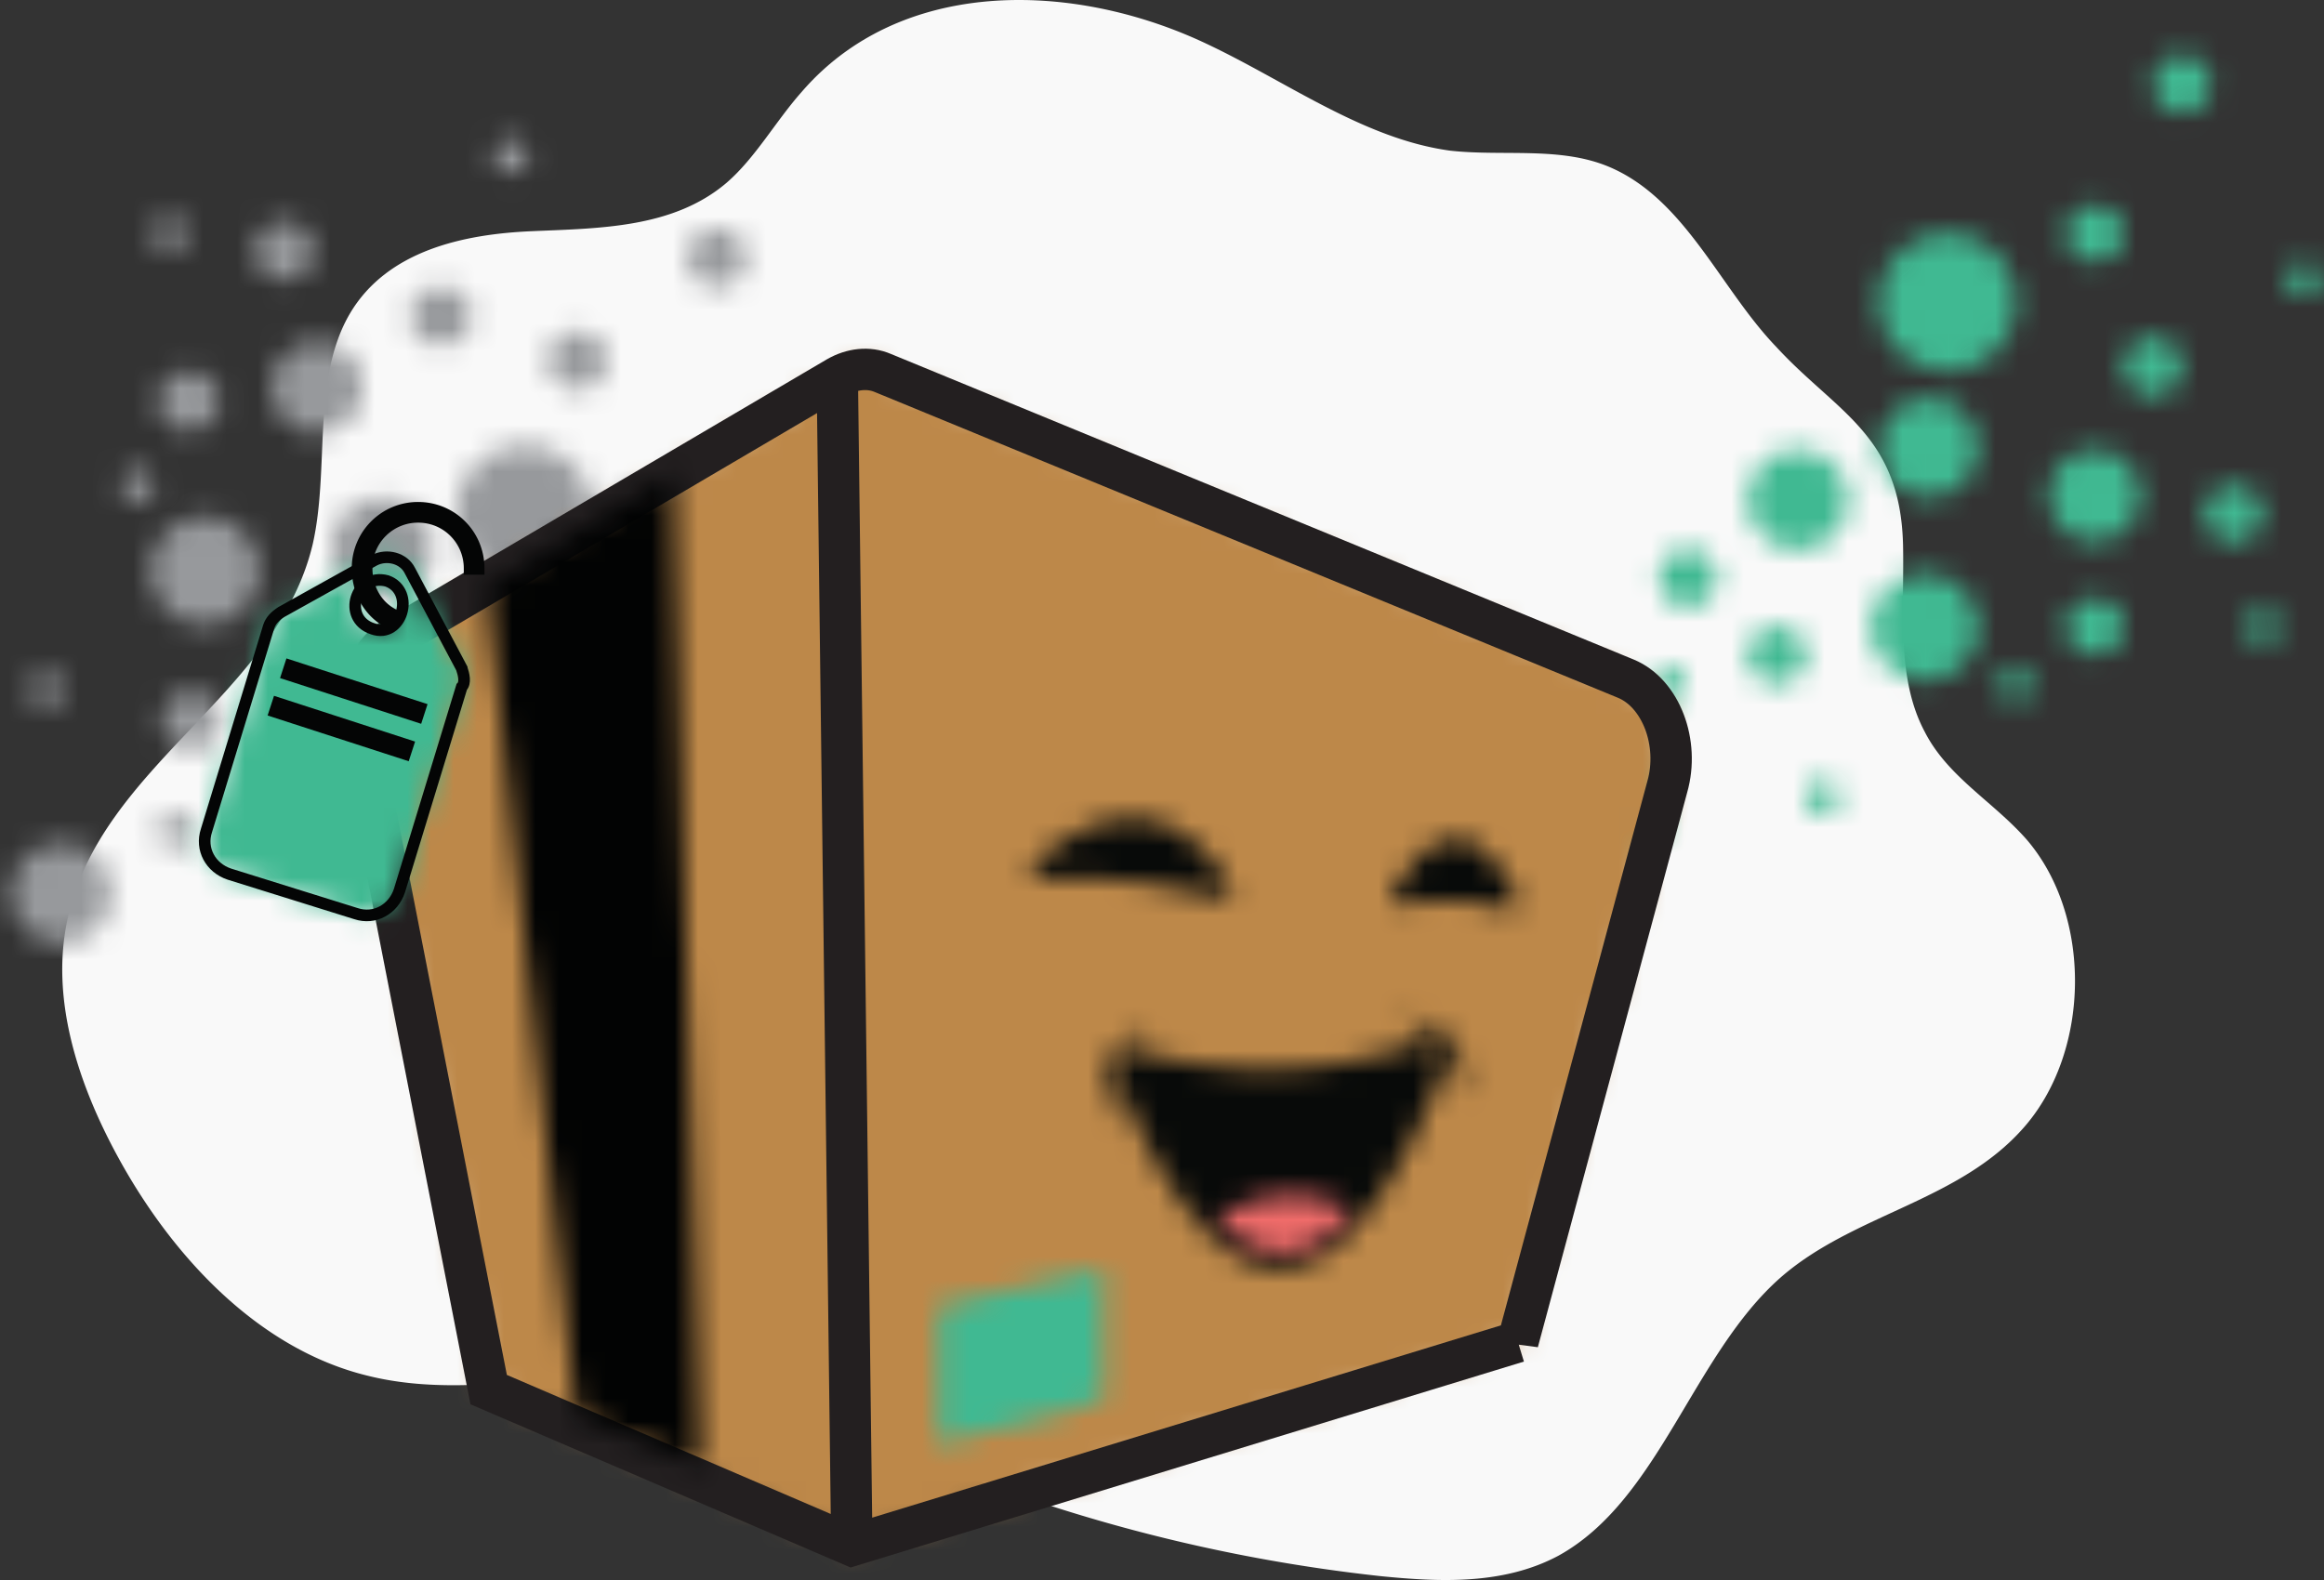 <svg xmlns="http://www.w3.org/2000/svg" xmlns:xlink="http://www.w3.org/1999/xlink" width="100" height="68" viewBox="0 0 100 68">
    <rect x="0" y="0" width="100" height="68" fill="#333333" stroke="none"/>
    <defs>
        <path id="a" d="M.492 3.17a2.95 2.95 0 0 0 2.946 2.954A2.95 2.95 0 0 0 6.385 3.17 2.95 2.95 0 0 0 3.438.217 2.95 2.95 0 0 0 .492 3.17z"/>
        <path id="c" d="M.223 2.724c0 1.185.96 2.146 2.144 2.146 1.183 0 2.143-.96 2.143-2.146 0-1.187-.96-2.149-2.143-2.149A2.147 2.147 0 0 0 .223 2.724z"/>
        <path id="e" d="M.492 2.275c0 1.187.959 2.148 2.143 2.148 1.183 0 2.143-.961 2.143-2.148 0-1.186-.96-2.147-2.143-2.147-1.184 0-2.143.96-2.143 2.147z"/>
        <path id="g" d="M.581 2.365c0 1.186.96 2.148 2.143 2.148a2.146 2.146 0 0 0 2.143-2.148 2.144 2.144 0 0 0-4.286 0z"/>
        <path id="i" d="M.313 1.47a1.25 1.25 0 0 0 2.5 0A1.25 1.25 0 0 0 1.563.217c-.69 0-1.25.56-1.25 1.253z"/>
        <path id="k" d="M.581.844a.715.715 0 0 0 1.429 0 .715.715 0 0 0-1.429 0z"/>
        <path id="m" d="M.313.844a.715.715 0 0 0 1.429 0 .715.715 0 0 0-1.429 0z"/>
        <path id="o" d="M.224 1.023a.715.715 0 0 0 1.429 0 .715.715 0 0 0-1.429 0z"/>
        <path id="q" d="M.046 1.202c0 .394.32.715.714.715a.715.715 0 1 0 0-1.43.714.714 0 0 0-.714.715z"/>
        <path id="s" d="M.223 1.291a.715.715 0 0 0 1.43 0A.715.715 0 0 0 .94.575a.717.717 0 0 0-.717.716z"/>
        <path id="u" d="M.492 1.917a1.251 1.251 0 0 0 2.5 0 1.251 1.251 0 0 0-2.5 0z"/>
        <path id="w" d="M.67 2.544c0 1.087.88 1.968 1.965 1.968a1.966 1.966 0 0 0 1.963-1.968A1.966 1.966 0 0 0 2.635.575 1.967 1.967 0 0 0 .67 2.544z"/>
        <path id="y" d="M.223 1.38a1.251 1.251 0 0 0 2.5 0h.001c0-.691-.56-1.252-1.25-1.252S.224.688.224 1.38z"/>
        <path id="A" d="M.492 2.007a1.251 1.251 0 0 0 2.5 0 1.251 1.251 0 0 0-2.5 0z"/>
        <path id="C" d="M.67 1.828c0 .692.56 1.253 1.25 1.253s1.252-.56 1.252-1.253c0-.69-.562-1.253-1.252-1.253S.67 1.137.67 1.828z"/>
        <path id="E" d="M.85 1.649a1.251 1.251 0 0 0 2.5 0C3.35.957 2.79.396 2.1.396 1.408.396.85.957.85 1.65z"/>
        <path id="G" d="M.224 1.56a1.251 1.251 0 0 0 2.5 0 1.25 1.25 0 0 0-2.5 0z"/>
        <path id="I" d="M.135 2.812A2.324 2.324 0 0 0 2.456 5.14a2.325 2.325 0 0 0 2.322-2.327 2.322 2.322 0 0 0-4.643 0z"/>
        <path id="K" d="M3.528.412A2.951 2.951 0 0 0 .904 3.655 2.949 2.949 0 0 0 4.14 6.284 2.95 2.95 0 0 0 6.764 3.04 2.948 2.948 0 0 0 3.838.395c-.103 0-.207.005-.31.017z"/>
        <path id="M" d="M2.095.453A2.145 2.145 0 0 0 .187 2.81 2.144 2.144 0 0 0 2.54 4.723a2.145 2.145 0 0 0 1.907-2.36A2.143 2.143 0 0 0 2.321.44c-.075 0-.15.004-.226.013z"/>
        <path id="O" d="M1.943.875a2.147 2.147 0 0 0-1.908 2.36A2.145 2.145 0 0 0 2.39 5.146a2.147 2.147 0 0 0 1.907-2.36A2.146 2.146 0 0 0 2.167.863c-.073 0-.148.004-.224.012z"/>
        <path id="Q" d="M2.43.518a2.145 2.145 0 0 0-1.908 2.36A2.143 2.143 0 0 0 2.876 4.79a2.145 2.145 0 0 0 1.907-2.36A2.144 2.144 0 0 0 2.654.505c-.074 0-.149.004-.225.012z"/>
        <path id="S" d="M1.946.732c-.042 0-.086.003-.13.006A1.254 1.254 0 0 0 .703 2.115 1.249 1.249 0 0 0 2.076 3.23 1.253 1.253 0 1 0 1.948.732h-.002z"/>
        <path id="U" d="M1.167.17a.715.715 0 0 0-.636.786.715.715 0 0 0 .784.638.715.715 0 1 0-.073-1.428l-.075.003z"/>
        <path id="W" d="M1.4.519a.717.717 0 0 0-.637.787.715.715 0 0 0 1.42-.15.714.714 0 0 0-.709-.642A.717.717 0 0 0 1.4.52z"/>
        <path id="Y" d="M.992.405a.718.718 0 0 0-.636.788.715.715 0 0 0 1.422-.15.716.716 0 0 0-.71-.641c-.024 0-.05 0-.076.003z"/>
        <path id="aa" d="M1.04.35a.716.716 0 0 0-.636.787.715.715 0 0 0 1.42-.15h.001a.714.714 0 0 0-.709-.64c-.025 0-.05.002-.076.004z"/>
        <path id="ac" d="M1.35.649a.714.714 0 0 0-.635.786.714.714 0 0 0 .784.637.715.715 0 1 0-.073-1.428.717.717 0 0 0-.075.005z"/>
        <path id="ae" d="M1.821.81A1.252 1.252 0 0 0 .577 2.192a1.25 1.25 0 0 0 1.374 1.116A1.252 1.252 0 1 0 1.823.81h-.002z"/>
        <path id="ag" d="M2.062.402A1.967 1.967 0 0 0 .105 2.576a1.964 1.964 0 0 0 2.158 1.75 1.966 1.966 0 0 0 1.749-2.16A1.965 1.965 0 0 0 2.062.401z"/>
        <path id="ai" d="M1.87.246A1.252 1.252 0 0 0 .759 1.623a1.25 1.25 0 0 0 1.373 1.115 1.25 1.25 0 0 0 1.112-1.376A1.249 1.249 0 0 0 2.003.239c-.044 0-.089.003-.132.007z"/>
        <path id="ak" d="M1.641.837A1.252 1.252 0 0 0 .396 2.221 1.25 1.25 0 0 0 1.77 3.337 1.253 1.253 0 0 0 2.883 1.96 1.252 1.252 0 0 0 1.642.837z"/>
        <path id="am" d="M1.262.015A1.252 1.252 0 0 0 .15 1.391a1.25 1.25 0 0 0 2.487-.261A1.252 1.252 0 0 0 1.393.008a1.07 1.07 0 0 0-.13.007z"/>
        <path id="ao" d="M1.986.15A1.25 1.25 0 0 0 .872 1.525 1.25 1.25 0 0 0 2.246 2.64 1.252 1.252 0 1 0 2.118.142c-.044 0-.089.003-.132.007z"/>
        <path id="aq" d="M1.397.615A1.251 1.251 0 0 0 .286 1.99a1.25 1.25 0 0 0 1.373 1.116A1.251 1.251 0 0 0 2.77 1.73 1.25 1.25 0 0 0 1.53.608a1.11 1.11 0 0 0-.132.007z"/>
        <path id="as" d="M2.342.783A2.325 2.325 0 0 0 .275 3.338a2.322 2.322 0 0 0 2.55 2.072 2.326 2.326 0 0 0 2.067-2.556A2.323 2.323 0 0 0 2.587.77c-.08 0-.163.005-.245.014z"/>
        <path id="au" d="M20.85 1.023L1.83 12.207c-1.25.716-1.875 2.505-1.518 4.116L5.85 44.596l15.625 6.71 28.66-8.767 6.43-23.89c.535-1.879-.268-4.026-1.786-4.653L22.813.844a1.968 1.968 0 0 0-.77-.157c-.405 0-.815.12-1.194.336z"/>
        <path id="aw" d="M14.046.08a.734.734 0 0 0-.25.048C11.563.934 7.367 2.007 1.83.575 1.206.396.67 1.291.938 2.096 2.813 6.75 8.35 17.217 14.688 1.56c.314-.706-.06-1.48-.638-1.48h-.004z"/>
        <path id="ay" d="M.67 2.365c-.267.268 0 .537.447.537 3.571-.09 6.16.447 7.5.805.357.09.804-.178.625-.447C7.863 1.034 6.354.306 4.966.306c-1.848 0-3.48 1.292-4.295 2.059z"/>
        <path id="aA" d="M.046 2.724c-.09.178.088.536.357.446 2.143-.446 3.838-.09 4.732.179.268 0 .535-.268.357-.447C4.54.96 3.618.3 2.799.3 1.543.3.532 1.857.046 2.724z"/>
        <path id="aC" d="M.583 1.468c.026.008.324.372.814.736 1.043.772 2.956 1.544 4.988-1.092 0 0-1.082-.699-2.633-.699C2.82.413 1.72.665.583 1.468z"/>
        <path id="aE" d="M.403 5.496L4.25 41.242l5.358 2.237L8.439.666z"/>
        <path id="aG" d="M.224 4.423C.85.934 2.366.486 2.366.486-.669 1.023.224 4.423.224 4.423z"/>
        <path id="aI" d="M3.081 4.333C3.974 1.381.581.754.492.754c2.856 1.97 2.59 3.58 2.59 3.58z"/>
        <path id="aK" d="M.224 1.65v5.904l7.054-1.878V.04z"/>
        <path id="aM" d="M8.081.844L4.063 3.08c-.268.179-.445.357-.535.626L.849 12.475c-.269.806.179 1.612.982 1.88l5.447 1.7c.803.268 1.607-.18 1.875-.985l2.677-8.767c.18-.18.09-.538 0-.807L9.6 1.291c-.186-.371-.583-.57-.988-.57-.183 0-.366.04-.53.123zm-.089 2.952c-1.34-.447-.714-2.415.624-2.058 1.13.405.73 2.122-.28 2.122a1.01 1.01 0 0 1-.344-.064z"/>
    </defs>
    <g fill="none" fill-rule="evenodd">
        <path fill="#F9F9F9" d="M34.487 3.965C33.37 5.225 32.5 6.8 31.26 7.87c-2.295 1.953-5.46 1.953-8.376 2.08-2.915.125-6.203.818-7.817 3.527-1.675 2.834-.868 6.676-1.613 9.952-1.55 6.488-9.12 9.51-10.547 16.124-.745 3.402.434 6.992 2.047 10.016 2.42 4.536 6.205 8.504 10.858 9.637 2.522.632 5.102.404 7.687.175 2.056-.181 4.114-.363 6.148-.112 3.288.441 6.39 1.952 9.493 3.275a71.495 71.495 0 0 0 20.288 5.292c2.543.252 5.273.378 7.631-.882 4.343-2.394 5.77-8.63 9.554-11.968 3.165-2.771 7.756-3.276 10.548-6.55 2.791-3.276 2.853-9.009.062-12.283-1.428-1.638-3.413-2.709-4.405-4.662-1.242-2.33-.87-5.29-.932-8.062-.123-4.724-2.853-5.67-5.459-8.504-2.42-2.52-3.909-6.362-7.196-7.747-2.11-.882-4.53-.441-6.826-.693-3.722-.504-7.01-2.961-10.485-4.599C49.425.703 46.598 0 43.848 0c-3.54 0-6.951 1.165-9.361 3.965z"/>
        <g transform="translate(80.357 9.842)">
            <mask id="b" fill="#fff">
                <use xlink:href="#a"/>
            </mask>
            <path fill="#40B992" d="M-8.437 15.07h23.75v-23.8h-23.75z" mask="url(#b)"/>
        </g>
        <g transform="translate(75 18.79)">
            <mask id="d" fill="#fff">
                <use xlink:href="#c"/>
            </mask>
            <path fill="#40B992" d="M-8.704 13.817h22.142v-22.19H-8.704z" mask="url(#d)"/>
        </g>
        <g transform="translate(80.357 17)">
            <mask id="f" fill="#fff">
                <use xlink:href="#e"/>
            </mask>
            <path fill="#40B992" d="M-8.437 13.37h22.143V-8.82H-8.437z" mask="url(#f)"/>
        </g>
        <g transform="translate(66.964 32.21)">
            <mask id="h" fill="#fff">
                <use xlink:href="#g"/>
            </mask>
            <path fill="#40B992" d="M-8.347 13.46h22.143V-8.73H-8.347z" mask="url(#h)"/>
        </g>
        <g transform="translate(91.071 14.316)">
            <mask id="j" fill="#fff">
                <use xlink:href="#i"/>
            </mask>
            <path fill="#40B992" d="M-8.615 11.67h20.357v-20.4H-8.615z" mask="url(#j)"/>
        </g>
        <g transform="translate(70.536 28.632)">
            <mask id="l" fill="#fff">
                <use xlink:href="#k"/>
            </mask>
            <path fill="#40B992" d="M-8.347 10.507h19.285V-8.82H-8.347z" mask="url(#l)"/>
        </g>
        <g transform="translate(85.714 28.632)">
            <mask id="n" fill="#fff">
                <use xlink:href="#m"/>
            </mask>
            <path fill="#40B992" d="M-8.615 10.507H10.67V-8.82H-8.615z" mask="url(#n)"/>
        </g>
        <g transform="translate(96.429 25.947)">
            <mask id="p" fill="#fff">
                <use xlink:href="#o"/>
            </mask>
            <path fill="#40B992" d="M-8.704 10.686H10.58V-8.64H-8.704z" mask="url(#p)"/>
        </g>
        <g transform="translate(77.679 33.105)">
            <mask id="r" fill="#fff">
                <use xlink:href="#q"/>
            </mask>
            <path fill="#40B992" d="M-8.883 10.865h19.286V-8.462H-8.883z" mask="url(#r)"/>
        </g>
        <g transform="translate(98.214 10.737)">
            <mask id="t" fill="#fff">
                <use xlink:href="#s"/>
            </mask>
            <path fill="#40B992" d="M-8.704 10.954H10.58V-8.372H-8.704z" mask="url(#t)"/>
        </g>
        <g transform="translate(88.393 25.053)">
            <mask id="v" fill="#fff">
                <use xlink:href="#u"/>
            </mask>
            <path fill="#40B992" d="M-8.437 12.117h20.358v-20.4H-8.437z" mask="url(#v)"/>
        </g>
        <g transform="translate(87.5 18.79)">
            <mask id="x" fill="#fff">
                <use xlink:href="#w"/>
            </mask>
            <path fill="#40B992" d="M-8.258 13.46h21.786V-8.372H-8.258z" mask="url(#x)"/>
        </g>
        <g transform="translate(75 26.842)">
            <mask id="z" fill="#fff">
                <use xlink:href="#y"/>
            </mask>
            <path fill="#40B992" d="M-8.704 11.58h20.357v-20.4H-8.704z" mask="url(#z)"/>
        </g>
        <g transform="translate(88.393 8.053)">
            <mask id="B" fill="#fff">
                <use xlink:href="#A"/>
            </mask>
            <path fill="#40B992" d="M-8.437 12.207h20.358v-20.4H-8.437z" mask="url(#B)"/>
        </g>
        <g transform="translate(91.964 1.79)">
            <mask id="D" fill="#fff">
                <use xlink:href="#C"/>
            </mask>
            <path fill="#40B992" d="M-8.258 12.028h20.357v-20.4H-8.258z" mask="url(#D)"/>
        </g>
        <g transform="translate(70.536 23.263)">
            <mask id="F" fill="#fff">
                <use xlink:href="#E"/>
            </mask>
            <path fill="#40B992" d="M-8.08 11.849h20.358v-20.4H-8.08z" mask="url(#F)"/>
        </g>
        <g transform="translate(94.643 20.579)">
            <mask id="H" fill="#fff">
                <use xlink:href="#G"/>
            </mask>
            <path fill="#40B992" d="M-8.704 11.76h20.357v-20.4H-8.704z" mask="url(#H)"/>
        </g>
        <g transform="translate(80.357 24.158)">
            <mask id="J" fill="#fff">
                <use xlink:href="#I"/>
            </mask>
            <path fill="#40B992" d="M-8.794 14.086h22.5V-8.462h-22.5z" mask="url(#J)"/>
        </g>
        <g transform="translate(18.75 18.79)">
            <mask id="L" fill="#fff">
                <use xlink:href="#K"/>
            </mask>
            <path fill="#97999C" d="M-8.773 15.98H16.44V-9.286H-8.773z" mask="url(#L)"/>
        </g>
        <g transform="translate(12.5 26.842)">
            <mask id="N" fill="#fff">
                <use xlink:href="#M"/>
            </mask>
            <path fill="#97999C" d="M-9.406 14.335H14.04V-9.162H-9.406z" mask="url(#N)"/>
        </g>
        <g transform="translate(14.286 20.579)">
            <mask id="P" fill="#fff">
                <use xlink:href="#O"/>
            </mask>
            <path fill="#97999C" d="M-9.558 14.76h23.447V-8.737H-9.558z" mask="url(#P)"/>
        </g>
        <g transform="translate(0 35.79)">
            <mask id="R" fill="#fff">
                <use xlink:href="#Q"/>
            </mask>
            <path fill="#97999C" d="M-9.07 14.403h23.447V-9.095H-9.071z" mask="url(#R)"/>
        </g>
        <g transform="translate(16.964 11.632)">
            <mask id="T" fill="#fff">
                <use xlink:href="#S"/>
            </mask>
            <path fill="#97999C" d="M-8.796 12.75h21.484V-8.78H-8.796z" mask="url(#T)"/>
        </g>
        <g transform="translate(6.25 34.895)">
            <mask id="V" fill="#fff">
                <use xlink:href="#U"/>
            </mask>
            <path fill="#97999C" d="M-8.913 11.057h20.309v-20.35h-20.31z" mask="url(#V)"/>
        </g>
        <g transform="translate(4.464 19.684)">
            <mask id="X" fill="#fff">
                <use xlink:href="#W"/>
            </mask>
            <path fill="#97999C" d="M-8.681 11.406h20.309v-20.35h-20.31z" mask="url(#X)"/>
        </g>
        <g transform="translate(6.25 8.947)">
            <mask id="Z" fill="#fff">
                <use xlink:href="#Y"/>
            </mask>
            <path fill="#97999C" d="M-9.088 11.292h20.31v-20.35h-20.31z" mask="url(#Z)"/>
        </g>
        <g transform="translate(.893 28.632)">
            <mask id="ab" fill="#fff">
                <use xlink:href="#aa"/>
            </mask>
            <path fill="#97999C" d="M-9.04 11.238h20.309v-20.35h-20.31z" mask="url(#ab)"/>
        </g>
        <g transform="translate(20.536 5.368)">
            <mask id="ad" fill="#fff">
                <use xlink:href="#ac"/>
            </mask>
            <path fill="#97999C" d="M-8.73 11.536h20.31v-20.35H-8.73z" mask="url(#ad)"/>
        </g>
        <g transform="translate(6.25 15.21)">
            <mask id="af" fill="#fff">
                <use xlink:href="#ae"/>
            </mask>
            <path fill="#97999C" d="M-8.922 12.828h21.485v-21.53H-8.922z" mask="url(#af)"/>
        </g>
        <g transform="translate(11.607 14.316)">
            <mask id="ah" fill="#fff">
                <use xlink:href="#ag"/>
            </mask>
            <path fill="#97999C" d="M-9.47 13.922h23.055V-9.182H-9.471z" mask="url(#ah)"/>
        </g>
        <g transform="translate(6.25 29.526)">
            <mask id="aj" fill="#fff">
                <use xlink:href="#ai"/>
            </mask>
            <path fill="#97999C" d="M-8.742 12.257h21.486v-21.53H-8.742z" mask="url(#aj)"/>
        </g>
        <g transform="translate(23.214 13.421)">
            <mask id="al" fill="#fff">
                <use xlink:href="#ak"/>
            </mask>
            <path fill="#97999C" d="M-9.103 12.855h21.486v-21.53H-9.103z" mask="url(#al)"/>
        </g>
        <g transform="translate(29.464 9.842)">
            <mask id="an" fill="#fff">
                <use xlink:href="#am"/>
            </mask>
            <path fill="#97999C" d="M-9.35 12.026h21.486v-21.53H-9.35z" mask="url(#an)"/>
        </g>
        <g transform="translate(9.821 33.105)">
            <mask id="ap" fill="#fff">
                <use xlink:href="#ao"/>
            </mask>
            <path fill="#97999C" d="M-8.628 12.16h21.486V-9.37H-8.628z" mask="url(#ap)"/>
        </g>
        <g transform="translate(10.714 8.947)">
            <mask id="ar" fill="#fff">
                <use xlink:href="#aq"/>
            </mask>
            <path fill="#97999C" d="M-9.214 12.626H12.27v-21.53H-9.214z" mask="url(#ar)"/>
        </g>
        <g transform="translate(6.25 21.474)">
            <mask id="at" fill="#fff">
                <use xlink:href="#as"/>
            </mask>
            <path fill="#97999C" d="M-9.337 15.04h23.84V-8.848h-23.84z" mask="url(#at)"/>
        </g>
        <g transform="translate(15.179 15.21)">
            <mask id="av" fill="#fff">
                <use xlink:href="#au"/>
            </mask>
            <path fill="#BD8849" d="M-8.715 60.254h74.373V-8.259H-8.715z" mask="url(#av)"/>
        </g>
        <g stroke="#231F20" stroke-width="1.78">
            <path d="M65.313 57.75l6.429-23.89c.535-1.88-.268-4.027-1.786-4.653L37.992 16.054c-.625-.268-1.34-.179-1.965.18L17.01 27.417c-1.25.715-1.875 2.505-1.518 4.115l5.535 28.274 15.625 6.71 28.661-8.768zM36.028 16.233l.625 50.285"/>
        </g>
        <g transform="translate(47.321 44.737)">
            <mask id="ax" fill="#fff">
                <use xlink:href="#aw"/>
            </mask>
            <path fill="#080A09" d="M-8.06 18.801H23.73V-8.868H-8.06z" mask="url(#ax)"/>
        </g>
        <g transform="translate(43.75 34.895)">
            <mask id="az" fill="#fff">
                <use xlink:href="#ay"/>
            </mask>
            <path fill="#080A09" d="M-8.365 12.671H18.21V-8.64H-8.365z" mask="url(#az)"/>
        </g>
        <g transform="translate(59.821 35.79)">
            <mask id="aB" fill="#fff">
                <use xlink:href="#aA"/>
            </mask>
            <path fill="#080A09" d="M-8.906 12.296h23.385V-8.648H-8.906z" mask="url(#aB)"/>
        </g>
        <g transform="translate(51.786 51)">
            <mask id="aD" fill="#fff">
                <use xlink:href="#aC"/>
            </mask>
            <path fill="#F06C6A" d="M-8.347 11.886h23.66v-20.42h-23.66z" mask="url(#aD)"/>
        </g>
        <g transform="translate(20.536 19.684)">
            <mask id="aF" fill="#fff">
                <use xlink:href="#aE"/>
            </mask>
            <path fill="#020303" d="M-8.526 53.007h27.143v-61.29H-8.526z" mask="url(#aF)"/>
        </g>
        <g transform="translate(47.321 43.842)">
            <mask id="aH" fill="#fff">
                <use xlink:href="#aG"/>
            </mask>
            <path fill="#080A09" d="M-8.827 13.37h20.123V-8.462H-8.827z" mask="url(#aH)"/>
        </g>
        <g transform="translate(59.821 42.947)">
            <mask id="aJ" fill="#fff">
                <use xlink:href="#aI"/>
            </mask>
            <path fill="#080A09" d="M-8.437 13.28H12.16V-8.192H-8.437z" mask="url(#aJ)"/>
        </g>
        <g transform="translate(40.179 54.579)">
            <mask id="aL" fill="#fff">
                <use xlink:href="#aK"/>
            </mask>
            <path fill="#40B992" d="M-8.704 16.502h24.91v-25.41h-24.91z" mask="url(#aL)"/>
        </g>
        <g transform="translate(8.036 23.263)">
            <mask id="aN" fill="#fff">
                <use xlink:href="#aM"/>
            </mask>
            <path fill="#40B992" d="M-8.157 25.08h29.02V-8.228h-29.02z" mask="url(#aN)"/>
        </g>
        <g stroke="#040505">
            <path stroke-width=".5" d="M19.867 28.76l-2.232-4.205c-.268-.537-.982-.716-1.518-.448l-4.018 2.237c-.268.179-.446.358-.536.626L8.885 35.74c-.268.805.178 1.61.982 1.879l5.446 1.7c.804.268 1.607-.18 1.875-.985l2.679-8.768c.178-.179.09-.537 0-.805zm-3.84-1.7c-1.339-.448-.714-2.416.626-2.058 1.25.447.625 2.505-.625 2.058z"/>
            <path stroke-width=".89" d="M17.01 26.702c-.893-.358-1.429-1.253-1.429-2.237a2.403 2.403 0 0 1 2.411-2.416c1.34 0 2.41 1.074 2.41 2.416v.268M12.188 28.76l6.072 1.968M11.653 30.37l6.071 1.969"/>
        </g>
    </g>
</svg>
